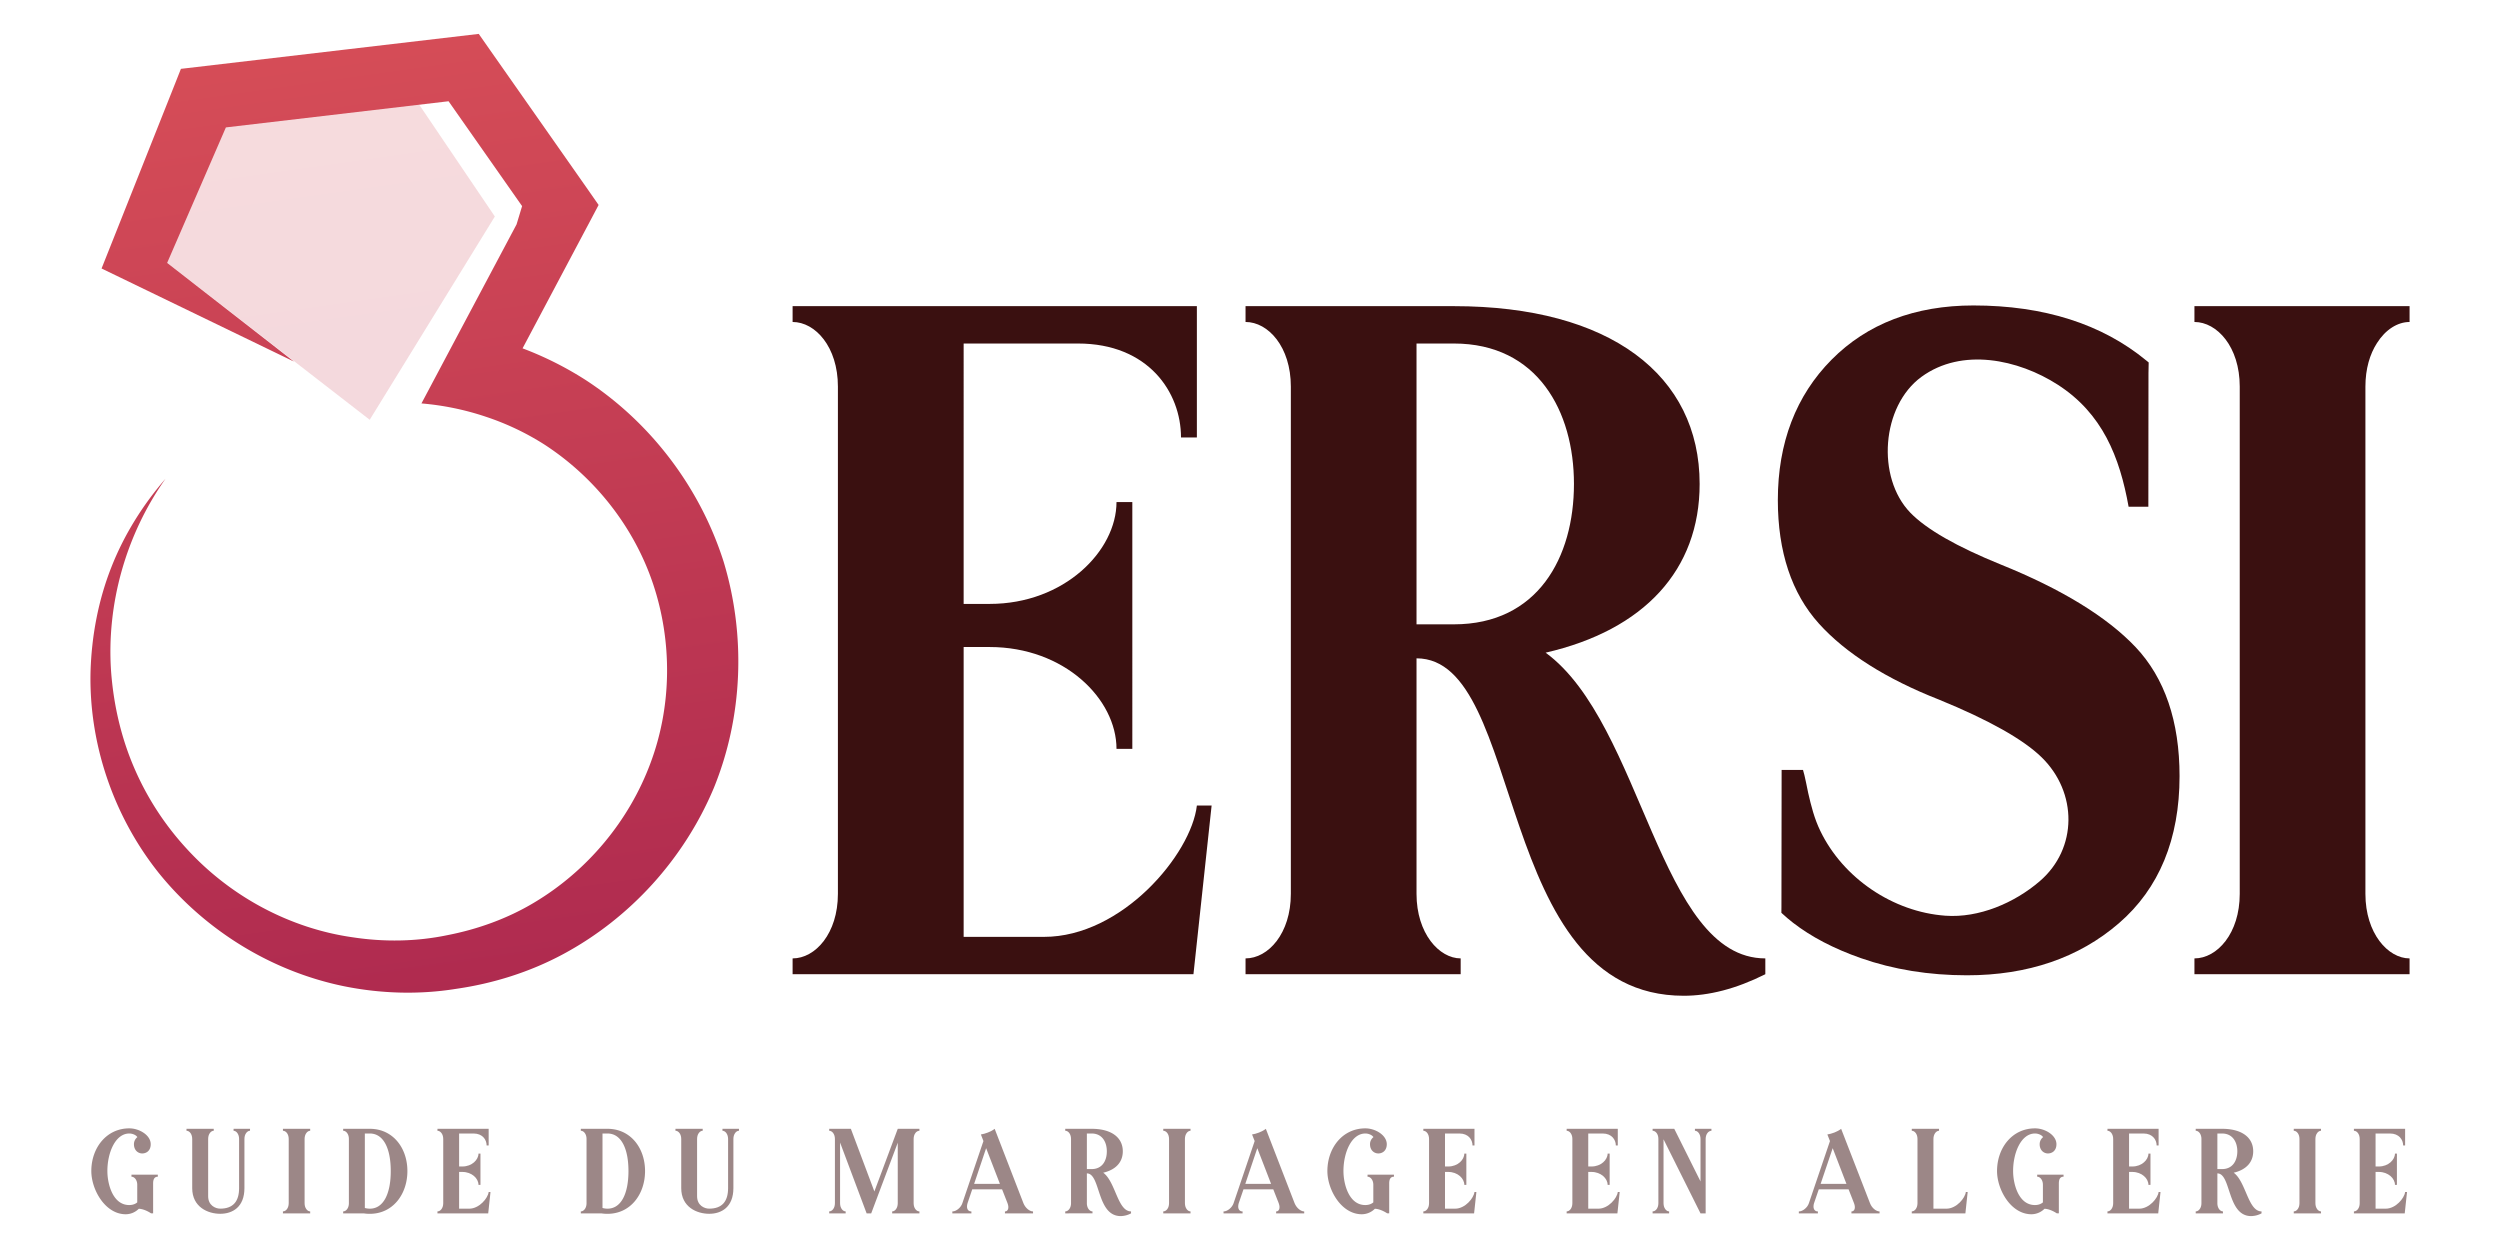 <svg class="logo" id="Calque_1" data-name="Calque 1" xmlns="http://www.w3.org/2000/svg"
                        xmlns:xlink="http://www.w3.org/1999/xlink" viewBox="0 0 4000 2000">
                        <defs>
                            <style>
                                .cls-1 {
                                    fill: #3a1010;
                                }

                                .cls-2 {
                                    opacity: 0.5;
                                }

                                .cls-3 {
                                    opacity: 0.2;
                                    fill: url(#linear-gradient);
                                }

                                .cls-4 {
                                    fill: url(#linear-gradient-2);
                                }
                            </style>
                            <linearGradient id="linear-gradient" x1="347.9" y1="-811.39" x2="723.23" y2="1829.86"
                                gradientUnits="userSpaceOnUse">
                                <stop offset="0" stop-color="#ec615c" />
                                <stop offset="1" stop-color="#a9254e" />
                            </linearGradient>
                            <linearGradient id="linear-gradient-2" x1="394.78" y1="-818.05" x2="770.11" y2="1823.2"
                                xlink:href="#linear-gradient" />
                        </defs>
                        <title>Plan de travail 1</title>
                        <path class="cls-1"
                            d="M1915,1288.87c-9,77.86-119.55,210.12-244.59,210.12H1541.83V1035.24h41.58c119.64,0,203,83.25,203,163h25.31V803.26h-25.31c0,77.87-83.36,163-203,163h-41.58V549.63h183c112.33,0,164.78,77.86,164.78,150.35H1915V489.85H1268.17v25.32c36.29,0,72.48,39.84,72.48,103.28v811.72c0,63.43-36.19,103.28-72.48,103.28v25.31h641.35l29.07-269.89Z" />
                        <path class="cls-1"
                            d="M2473,1044.28c157.67-36.29,246.42-132.35,246.42-270,0-173.94-143.13-284.44-393.21-284.44H1992.87v25.32c36.29,0,72.48,39.84,72.48,103.28v811.72c0,63.43-36.19,103.28-72.48,103.28v25.31h344.21v-25.31c-34.36,0-70.65-39.85-70.65-103.28V1053.33c175.76,0,121.48,539.89,427.56,539.89,40,0,83.36-10.87,130.53-34.46v-25.31C2654.14,1533.45,2628.83,1158.34,2473,1044.28ZM2326.2,998.94h-59.77V549.63h59.77c134.09,0,192.13,108.67,192.13,224.66C2518.33,892,2460.29,998.94,2326.2,998.94Z" />
                        <path class="cls-1"
                            d="M3803.16,548.91c13.62-21.65,33.14-33.74,52.15-33.74V489.85H3511.1v25.32c36.19,0,72.48,39.84,72.48,103.28v811.72c0,63.43-36.29,103.28-72.48,103.28v25.31h344.21v-25.31c-34.36,0-70.65-39.85-70.65-103.28V618.45C3784.66,590,3791.87,566.4,3803.16,548.91Z" />
                        <path class="cls-1"
                            d="M3487.29,1241.79c0,100.6-32.66,179.86-97.1,235.43-64,55.27-145.74,83.25-243.13,83.25-60.63,0-117.76-9.26-169.72-27.49-43.19-15.11-79.45-34.12-108.41-56.54-6.14-4.78-11.89-9.65-17.35-14.72l-1.37-1.27c0-2.73,0-5.46.1-8.38v-.3c.1-62.88.1-164.94.29-219.83h34.22c2.34,6.34,7.7,34.22,8.29,36.75,4.78,20.86,9.84,41,19.3,60.54,36.46,75.85,116.4,129.86,200.24,135.9,53.62,3.9,110.35-20.38,150.71-55,61.32-52.45,60.74-142.53,3.12-198.58-29.34-28.57-84.32-59.57-163.48-91.93-85-33.35-149.94-74.39-192.83-122-43.48-48.26-65.61-114.74-65.61-197.51,0-91.54,29-167.19,86.08-224.71s133.46-86.66,226.85-86.66c112.8,0,205.9,29.73,276.77,88.22l3.61,2.93v1.75c0,4.88-.1,10-.3,15.4v.39c-.09,61.13-.09,160.66-.19,213.4h-31.59c-14.33-79.94-42-149.44-113.47-195.36-63.08-40.56-153.25-59.76-218-12.48-64.05,46.79-72.34,160.85-17.84,217.3,25.73,26.61,74.57,54.5,145,83.06,97.1,39.19,169.63,83.64,215.45,132C3463.6,1084.74,3487.29,1154.15,3487.29,1241.79Z" />
                        <g class="cls-2">
                            <path class="cls-1"
                                d="M210.34,1879.49v3.25c4.58,0,9.25,5,9.25,13v28.06c-3.66,3.15-8.33,4.27-12.91,4.27-26.12,0-34.86-33.65-34.86-54.39,0-29.48,12.8-60.08,35.07-60.08,4.67,0,10.57,2.14,12.91,5.8a14.34,14.34,0,0,0-5.49,11.38c0,9.66,6.6,14.74,13.21,14.74,6.91,0,13.62-4.57,13.62-14.74,0-14.64-18.4-25.41-34.25-25.41-36.7,0-60.79,31.41-60.79,68.31,0,29.68,22.06,69.13,55.09,69.13a29.62,29.62,0,0,0,20.84-8.75c5.49,0,13.32,3,19.72,7.32H245v-47.88c0-8,3.05-10.77,7.52-10.77v-3.25Z" />
                            <path class="cls-1"
                                d="M373.7,1806.09v3.15c4.27,0,8.85,5.08,8.85,13.11V1901c0,21.55-9.86,32.83-30.19,32.83-7.63,0-19.32-5.08-19.32-19.92v-91.6c0-8,4.58-13.11,8.95-13.11v-3.15H298.38v3.15c4.57,0,9.15,5.08,9.15,13.11V1901c0,30.49,25.31,41.07,44.83,41.07s38.73-10.58,38.73-41.07v-78.69c0-8,4.57-13.11,8.94-13.11v-3.15Z" />
                            <path class="cls-1"
                                d="M496.3,1809.24v-3.15H452.69v3.15c4.68,0,9.25,5.08,9.25,13.11v102.78c0,8-4.57,13.11-9.25,13.11v3.15H496.3v-3.15c-4.37,0-8.95-5.08-8.95-13.11V1822.35C487.35,1814.32,491.93,1809.24,496.3,1809.24Z" />
                            <path class="cls-1"
                                d="M591.75,1806.09H549.06v3.15c4.57,0,9.15,5.08,9.15,13.11v102.78c0,8-4.58,13.11-9.15,13.11v3.15h32.83a61.49,61.49,0,0,0,9.86.72c36.91,0,60.08-31.42,60.08-68.42S628.66,1806.09,591.75,1806.09Zm0,127.78a29.61,29.61,0,0,1-8-1.12V1813.61h8c21.76,0,33.45,23.69,33.45,60.08S613.51,1933.87,591.75,1933.87Z" />
                            <path class="cls-1"
                                d="M781.85,1907.24c-1.12,9.86-15.15,26.63-31,26.63H734.58v-58.76h5.29c15.14,0,25.72,10.58,25.72,20.64h3.15v-50h-3.15c0,9.86-10.58,20.63-25.72,20.63h-5.29v-52.76h23.18c14.23,0,20.84,9.86,20.84,19.11h3.25v-26.63H699.92v3.15c4.67,0,9.25,5.08,9.25,13.11v102.78c0,8-4.58,13.11-9.25,13.11v3.15h81.22l3.66-34.15Z" />
                            <path class="cls-1"
                                d="M972,1806.09h-42.7v3.15c4.58,0,9.15,5.08,9.15,13.11v102.78c0,8-4.57,13.11-9.15,13.11v3.15h32.84a62.27,62.27,0,0,0,9.86.72c36.9,0,60.08-31.42,60.08-68.42S1008.85,1806.09,972,1806.09Zm0,127.78a30.06,30.06,0,0,1-8-1.12V1813.61h8c21.75,0,33.54,23.69,33.54,60.08S993.7,1933.87,972,1933.87Z" />
                            <path class="cls-1"
                                d="M1155.94,1806.09v3.15c4.37,0,9,5.08,9,13.11V1901c0,21.55-9.86,32.83-30.29,32.83-7.63,0-19.32-5.08-19.32-19.92v-91.6c0-8,4.58-13.11,9-13.11v-3.15h-43.61v3.15c4.67,0,9.25,5.08,9.25,13.11V1901c0,30.49,25.21,41.07,44.73,41.07s38.73-10.58,38.73-41.07v-78.69c0-8,4.57-13.11,8.94-13.11v-3.15Z" />
                            <path class="cls-1"
                                d="M1471.08,1809.24v-3.15h-34.67L1399,1906.32l-37.61-100.23h-34.67v3.15c4.58,0,9.15,5.08,9.15,13.11v102.78c0,8-4.57,13.11-9.15,13.11v3.15h26.33v-3.15c-4.37,0-8.94-5.08-8.94-13.11v-97.08l42.49,113.34h7.32l42.49-113v96.78c0,8-4.57,13.11-8.94,13.11v3.15h43.61v-3.15c-4.68,0-9.26-5.08-9.26-13.11V1822.35C1461.82,1814.32,1466.4,1809.24,1471.08,1809.24Z" />
                            <path class="cls-1"
                                d="M1637.49,1925.13l-46-119c-6.21,4.78-15.46,8-22.06,9l4.06,10.57-33.75,99.52c-2.23,6.91-9.76,13.11-16,13.11v3.15h30.5v-3.15c-6.71,0-8.23-6.4-6.2-13.11l7.52-22.26h47.78l8.74,22.26c3,8,.41,13.11-4.17,13.11v3.15h44.94v-3.15C1647.55,1938.24,1640.74,1933.16,1637.49,1925.13Zm-78.89-30.9,19.21-57.14,22.06,57.14Z" />
                            <path class="cls-1"
                                d="M1765.17,1876.33c20-4.67,31.31-16.77,31.31-34.25,0-22.06-18.2-36-49.82-36h-42.28v3.15c4.67,0,9.25,5.08,9.25,13.11v102.78c0,8-4.58,13.11-9.25,13.11v3.15H1748v-3.15c-4.38,0-9-5.08-9-13.11v-47.68c22.26,0,15.35,68.31,54.18,68.31a36,36,0,0,0,16.47-4.37v-3.15C1788.14,1938.24,1785,1890.77,1765.17,1876.33Zm-18.51-5.79H1739v-56.93h7.62c17,0,24.3,13.83,24.3,28.47C1771,1857,1763.64,1870.54,1746.66,1870.54Z" />
                            <path class="cls-1"
                                d="M1904.84,1809.24v-3.15h-43.61v3.15c4.68,0,9.25,5.08,9.25,13.11v102.78c0,8-4.57,13.11-9.25,13.11v3.15h43.61v-3.15c-4.37,0-8.95-5.08-8.95-13.11V1822.35C1895.89,1814.32,1900.47,1809.24,1904.84,1809.24Z" />
                            <path class="cls-1"
                                d="M2071.35,1925.13l-46-119c-6.2,4.78-15.35,8-22.06,9l4.17,10.57-33.75,99.52c-2.34,6.91-9.86,13.11-16.06,13.11v3.15h30.5v-3.15c-6.61,0-8.24-6.4-6.2-13.11l7.62-22.26h47.68l8.74,22.26c2.95,8,.4,13.11-4.17,13.11v3.15h44.93v-3.15C2081.52,1938.24,2074.61,1933.16,2071.35,1925.13Zm-78.88-30.9,19.21-57.14,22.06,57.14Z" />
                            <path class="cls-1"
                                d="M2188.05,1879.49v3.25c4.58,0,9.25,5,9.25,13v28.06c-3.66,3.15-8.33,4.27-12.91,4.27-26.12,0-34.86-33.65-34.86-54.39,0-29.48,12.8-60.08,35.07-60.08,4.67,0,10.57,2.14,12.91,5.8a14.34,14.34,0,0,0-5.49,11.38c0,9.66,6.61,14.74,13.31,14.74s13.52-4.57,13.52-14.74c0-14.64-18.4-25.41-34.25-25.41-36.7,0-60.79,31.41-60.79,68.31,0,29.68,22.06,69.13,55.09,69.13a29.62,29.62,0,0,0,20.84-8.75c5.59,0,13.32,3,19.83,7.32h3.15v-47.88c0-8,3.05-10.77,7.62-10.77v-3.25Z" />
                            <path class="cls-1"
                                d="M2359.14,1907.24c-1.12,9.86-15,26.63-30.9,26.63H2312v-58.76h5.29c15.14,0,25.61,10.58,25.61,20.64h3.26v-50h-3.26c0,9.86-10.47,20.63-25.61,20.63H2312v-52.76h23.18c14.23,0,20.84,9.86,20.84,19.11h3.15v-26.63h-81.83v3.15c4.57,0,9.15,5.08,9.15,13.11v102.78c0,8-4.58,13.11-9.15,13.11v3.15h81.22l3.66-34.15Z" />
                            <path class="cls-1"
                                d="M2588.47,1907.24c-1.11,9.86-15.14,26.63-30.9,26.63H2541.2v-58.76h5.29c15.15,0,25.72,10.58,25.72,20.64h3.25v-50h-3.25c0,9.86-10.57,20.63-25.72,20.63h-5.29v-52.76h23.18c14.23,0,20.94,9.86,20.94,19.11h3.15v-26.63h-81.83v3.15c4.58,0,9.15,5.08,9.15,13.11v102.78c0,8-4.57,13.11-9.15,13.11v3.15h81.22l3.66-34.15Z" />
                            <path class="cls-1"
                                d="M2711.88,1806.09v3.15c4.38,0,8.95,5.08,8.95,13.11v67.91l-42-84.17h-34.67v3.15c4.68,0,9.25,5.08,9.25,13.11v102.78c0,8-4.57,13.11-9.25,13.11v3.15h26.43v-3.15c-4.37,0-8.94-5.08-8.94-13.11V1822.86l59.16,118.53h8.23v-119c0-8,4.58-13.11,9.25-13.11v-3.15Z" />
                            <path class="cls-1"
                                d="M2992,1925.13l-46.16-119c-6.2,4.78-15.35,8-22.06,9l4.17,10.57-33.75,99.52c-2.23,6.91-9.86,13.11-16.06,13.11v3.15h30.5v-3.15c-6.61,0-8.24-6.4-6.2-13.11l7.62-22.26h47.68l8.74,22.26c3,8,.51,13.11-4.17,13.11v3.15h45v-3.15C3002,1938.24,2995.1,1933.16,2992,1925.13Zm-79-30.9,19.31-57.14,22,57.14Z" />
                            <path class="cls-1"
                                d="M3145.34,1907.24c-1.22,9.86-15.14,26.63-31,26.63H3093.5V1822.35c0-8,4.57-13.11,8.94-13.11v-3.15h-43.61v3.15c4.58,0,9.15,5.08,9.15,13.11v102.78c0,8-4.57,13.11-9.15,13.11v3.15h85.8l3.66-34.15Z" />
                            <path class="cls-1"
                                d="M3259.5,1879.49v3.25c4.58,0,9.15,5,9.15,13v28.06c-3.66,3.15-8.23,4.27-12.81,4.27-26.12,0-34.86-33.65-34.86-54.39,0-29.48,12.8-60.08,35.07-60.08,4.67,0,10.57,2.14,12.91,5.8a14.34,14.34,0,0,0-5.49,11.38c0,9.66,6.61,14.74,13.21,14.74,6.92,0,13.62-4.57,13.62-14.74,0-14.64-18.4-25.41-34.25-25.41-36.7,0-60.79,31.41-60.79,68.31,0,29.68,22.06,69.13,55.09,69.13a29.79,29.79,0,0,0,20.84-8.75c5.49,0,13.32,3,19.72,7.32h3.26v-47.88c0-8,2.95-10.77,7.52-10.77v-3.25Z" />
                            <path class="cls-1"
                                d="M3573.92,1876.33c19.93-4.67,31.21-16.77,31.21-34.25,0-22.06-18.09-36-49.81-36h-42.19v3.15c4.58,0,9.15,5.08,9.15,13.11v102.78c0,8-4.57,13.11-9.15,13.11v3.15h43.61v-3.15c-4.37,0-8.94-5.08-8.94-13.11v-47.68c22.26,0,15.35,68.31,54.08,68.31a36.38,36.38,0,0,0,16.57-4.37v-3.15C3596.9,1938.24,3593.65,1890.77,3573.92,1876.33Zm-18.6-5.79h-7.52v-56.93h7.52c17,0,24.4,13.83,24.4,28.47C3579.72,1857,3572.3,1870.54,3555.32,1870.54Z" />
                            <path class="cls-1"
                                d="M3713.6,1809.24v-3.15H3670v3.15c4.57,0,9.15,5.08,9.15,13.11v102.78c0,8-4.58,13.11-9.15,13.11v3.15h43.61v-3.15c-4.37,0-8.95-5.08-8.95-13.11V1822.35C3704.65,1814.32,3709.23,1809.24,3713.6,1809.24Z" />
                            <path class="cls-1"
                                d="M3848.19,1907.24c-1.12,9.86-15.15,26.63-31,26.63h-16.27v-58.76h5.29c15.14,0,25.72,10.58,25.72,20.64h3.15v-50h-3.15c0,9.86-10.58,20.63-25.72,20.63h-5.29v-52.76h23.18c14.23,0,20.94,9.86,20.94,19.11h3.15v-26.63h-81.93v3.15c4.67,0,9.25,5.08,9.25,13.11v102.78c0,8-4.58,13.11-9.25,13.11v3.15h81.32l3.66-34.15Z" />
                            <path class="cls-1"
                                d="M3453.77,1907.24c-1.12,9.86-15.15,26.63-31,26.63H3406.5v-58.76h5.28c15.15,0,25.72,10.58,25.72,20.64h3.26v-50h-3.26c0,9.86-10.57,20.63-25.72,20.63h-5.28v-52.76h23.17c14.24,0,20.95,9.86,20.95,19.11h3.15v-26.63h-81.84v3.15c4.58,0,9.15,5.08,9.15,13.11v102.78c0,8-4.57,13.11-9.15,13.11v3.15h81.23l3.66-34.15Z" />
                        </g>
                        <polygon class="cls-3"
                            points="591.55 671.66 791.76 346.42 667.78 163.11 327.19 196.08 240.68 399.78 591.55 671.66" />
                        <path class="cls-4"
                            d="M936.3,607.55a539.44,539.44,0,0,0-100.2-50.19l107.19-202,14.49-27.41L940,302.43,783.38,79.09,766,54.24,289.47,110.15l-11.16,28.21L177.5,391.91l-15,37.67L470.26,578.5,267.43,420.6l94-216.75L717.71,162,835.35,329.79,826.52,359l-91,171.21-61.2,115.28A437.8,437.8,0,0,1,778,667a420.56,420.56,0,0,1,92.11,43.66c81,52.28,144.18,132,174.86,223.75,30.71,91.89,30.18,194.77-4.17,286.46-34,91.82-100.49,172.14-186.07,223.21-42.62,25.6-90.31,42.77-139.58,52.3-49.18,10.19-100.51,10.94-150.41,3.35-100.39-14.1-196.1-65.17-266-141.73a457.23,457.23,0,0,1-84.63-130.84c-20.65-48.31-32.59-100.7-36.44-153.86C170.57,966.71,201,856.4,264.81,766,228.69,807.71,198.54,855.5,178,908c-20.59,52.29-31.31,108.87-33.12,165.94-2.94,114.22,35.74,230.54,108.82,322.4C327.19,1487.59,433.2,1554,550.57,1578c58.59,11.85,119.58,13.71,178.89,4.2,59.44-8.51,118.06-26.79,171.54-55.54,107-57.49,193.53-152.42,241.14-265.93,46.53-114.06,51.54-244,15.51-362.52C1119.93,779.89,1040.76,675.3,936.3,607.55Z" />
                    </svg>